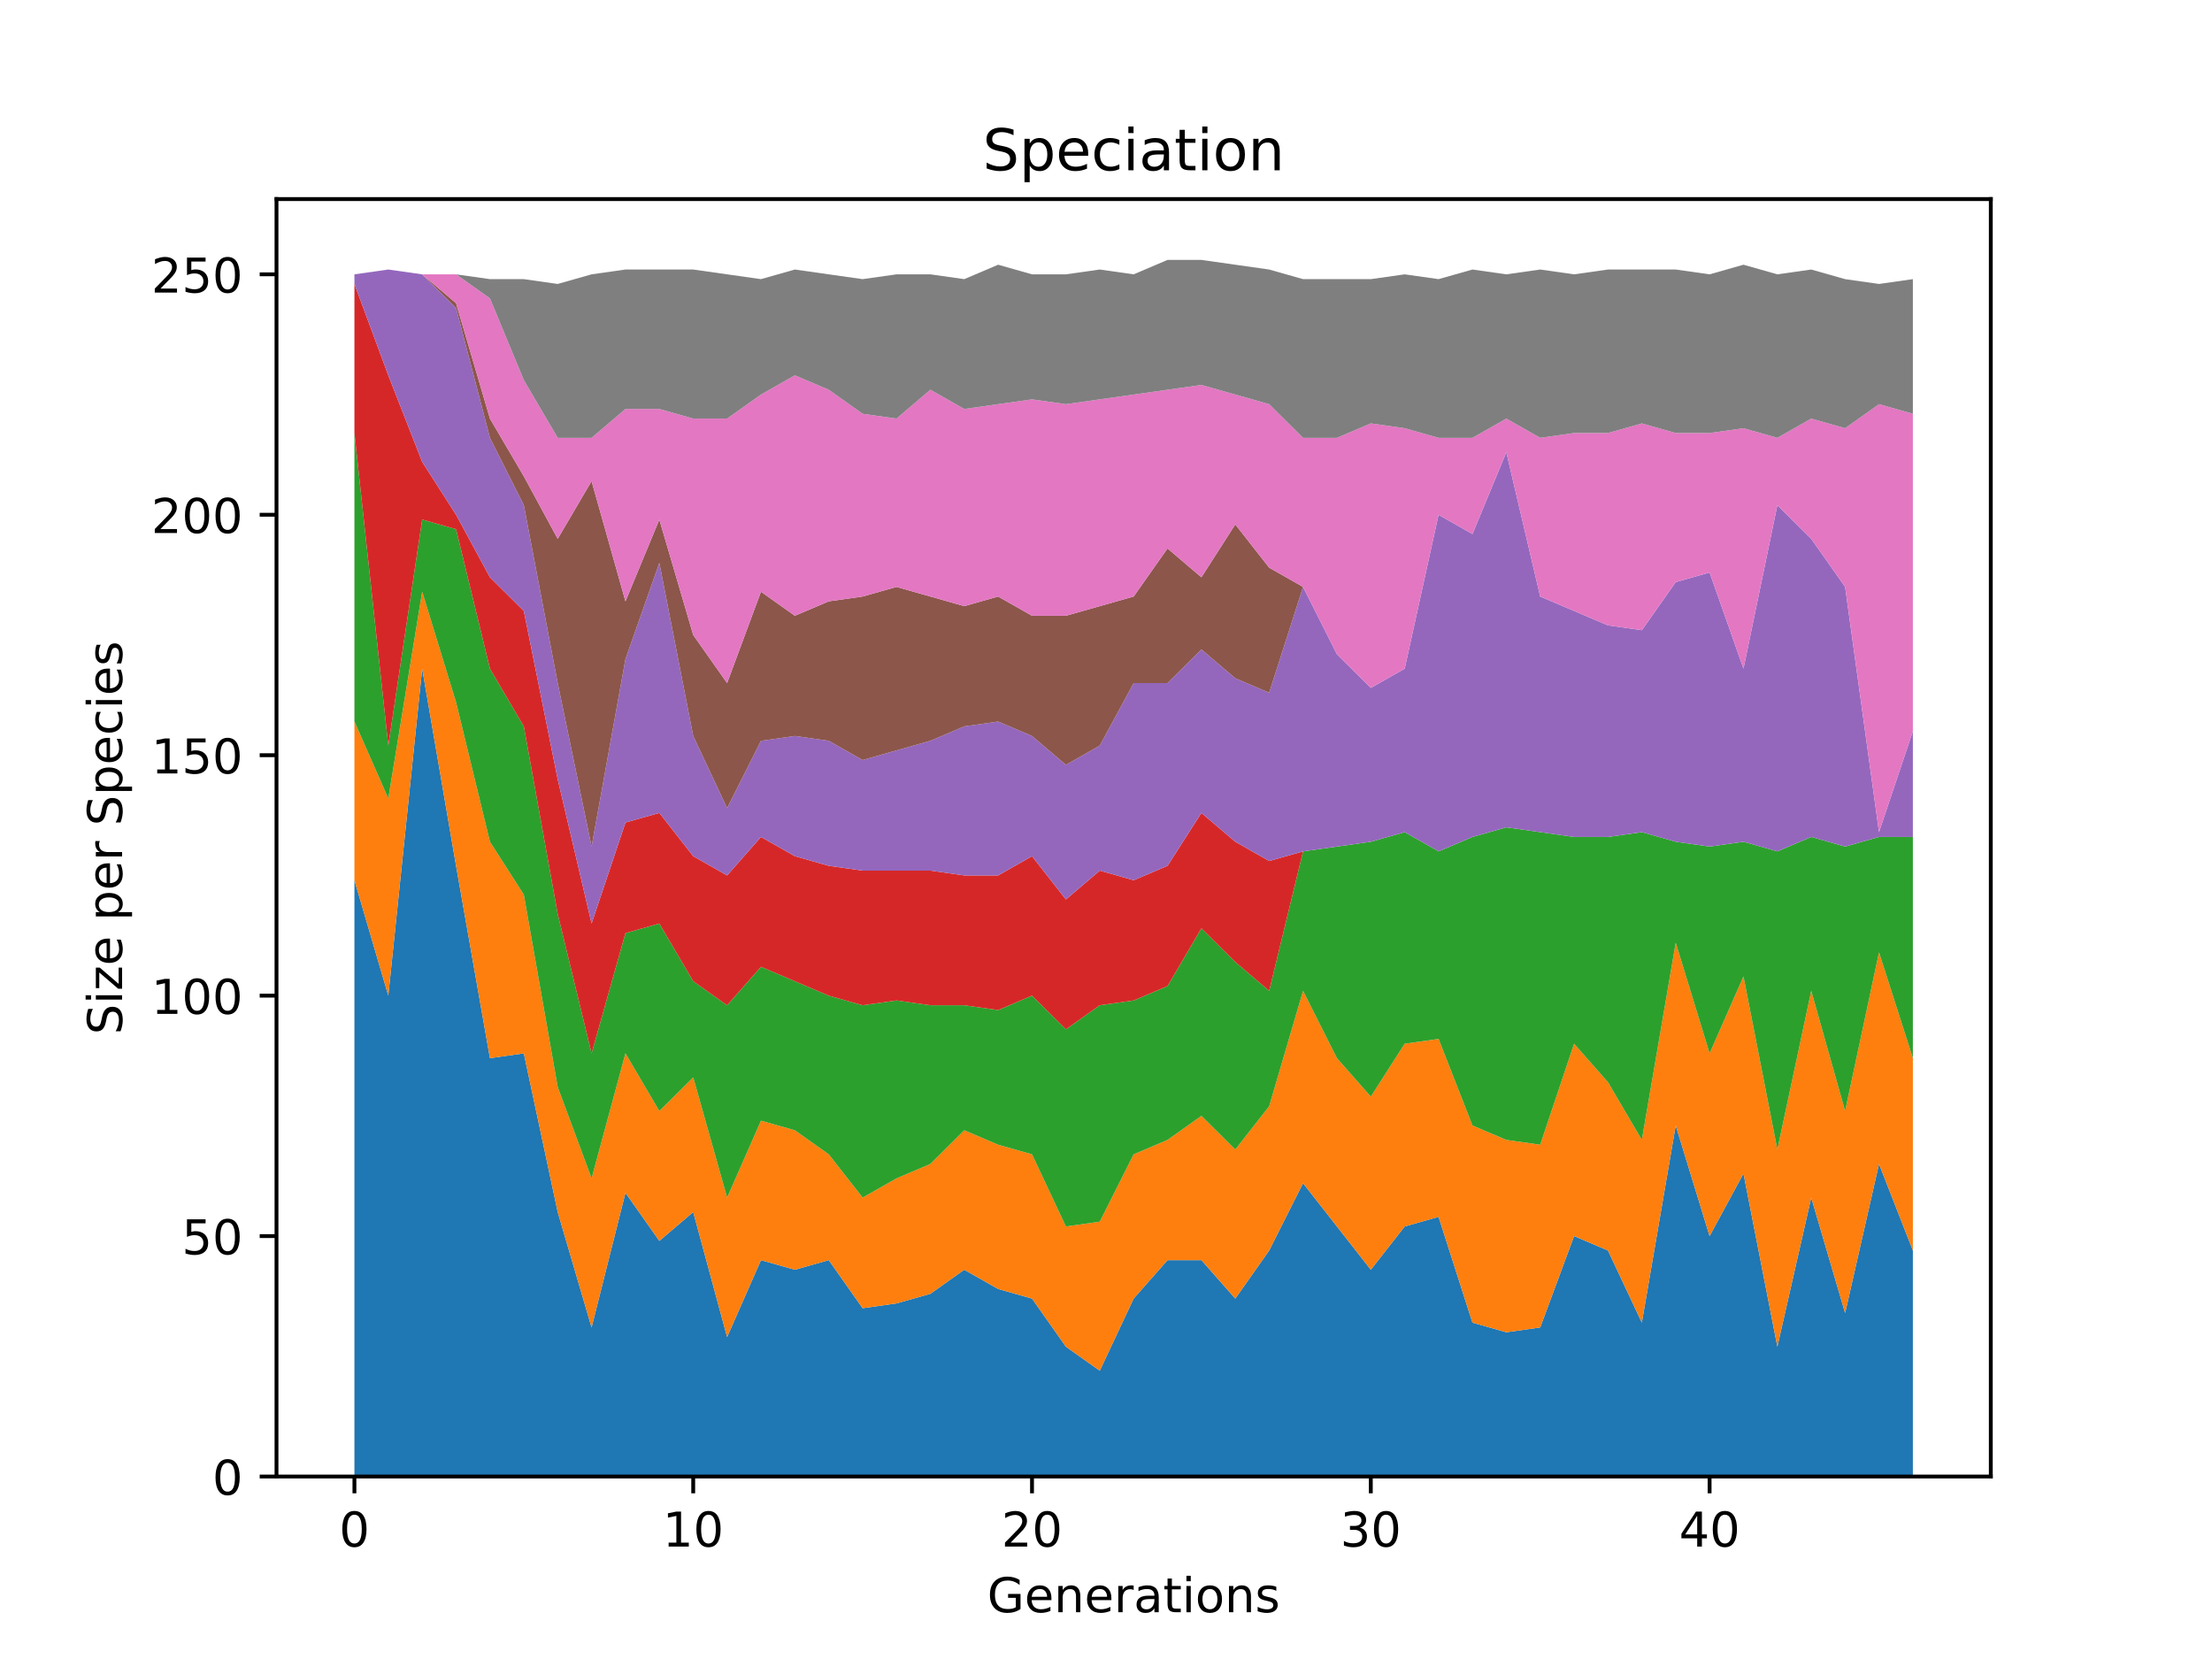 <?xml version="1.0" encoding="utf-8" standalone="no"?>
<!DOCTYPE svg PUBLIC "-//W3C//DTD SVG 1.1//EN"
  "http://www.w3.org/Graphics/SVG/1.1/DTD/svg11.dtd">
<!-- Created with matplotlib (https://matplotlib.org/) -->
<svg height="345.6pt" version="1.1" viewBox="0 0 460.8 345.6" width="460.8pt" xmlns="http://www.w3.org/2000/svg" xmlns:xlink="http://www.w3.org/1999/xlink">
 <defs>
  <style type="text/css">
*{stroke-linecap:butt;stroke-linejoin:round;}
  </style>
 </defs>
 <g id="figure_1">
  <g id="patch_1">
   <path d="M 0 345.6 
L 460.8 345.6 
L 460.8 0 
L 0 0 
z
" style="fill:#ffffff;"/>
  </g>
  <g id="axes_1">
   <g id="patch_2">
    <path d="M 57.6 307.584 
L 414.72 307.584 
L 414.72 41.472 
L 57.6 41.472 
z
" style="fill:#ffffff;"/>
   </g>
   <g id="PolyCollection_1">
    <path clip-path="url(#p3be157200e)" d="M 73.833 183.368 
L 73.833 307.584 
L 80.89 307.584 
L 87.948 307.584 
L 95.006 307.584 
L 102.064 307.584 
L 109.121 307.584 
L 116.179 307.584 
L 123.237 307.584 
L 130.294 307.584 
L 137.352 307.584 
L 144.41 307.584 
L 151.468 307.584 
L 158.525 307.584 
L 165.583 307.584 
L 172.641 307.584 
L 179.698 307.584 
L 186.756 307.584 
L 193.814 307.584 
L 200.871 307.584 
L 207.929 307.584 
L 214.987 307.584 
L 222.045 307.584 
L 229.102 307.584 
L 236.16 307.584 
L 243.218 307.584 
L 250.275 307.584 
L 257.333 307.584 
L 264.391 307.584 
L 271.449 307.584 
L 278.506 307.584 
L 285.564 307.584 
L 292.622 307.584 
L 299.679 307.584 
L 306.737 307.584 
L 313.795 307.584 
L 320.852 307.584 
L 327.91 307.584 
L 334.968 307.584 
L 342.026 307.584 
L 349.083 307.584 
L 356.141 307.584 
L 363.199 307.584 
L 370.256 307.584 
L 377.314 307.584 
L 384.372 307.584 
L 391.43 307.584 
L 398.487 307.584 
L 398.487 260.502 
L 398.487 260.502 
L 391.43 242.471 
L 384.372 273.525 
L 377.314 249.483 
L 370.256 280.537 
L 363.199 244.474 
L 356.141 257.497 
L 349.083 234.457 
L 342.026 275.528 
L 334.968 260.502 
L 327.91 257.497 
L 320.852 276.53 
L 313.795 277.532 
L 306.737 275.528 
L 299.679 253.49 
L 292.622 255.494 
L 285.564 264.509 
L 278.506 255.494 
L 271.449 246.478 
L 264.391 260.502 
L 257.333 270.52 
L 250.275 262.506 
L 243.218 262.506 
L 236.16 270.52 
L 229.102 285.546 
L 222.045 280.537 
L 214.987 270.52 
L 207.929 268.516 
L 200.871 264.509 
L 193.814 269.518 
L 186.756 271.521 
L 179.698 272.523 
L 172.641 262.506 
L 165.583 264.509 
L 158.525 262.506 
L 151.468 278.534 
L 144.41 252.488 
L 137.352 258.499 
L 130.294 248.481 
L 123.237 276.53 
L 116.179 252.488 
L 109.121 219.431 
L 102.064 220.433 
L 95.006 180.363 
L 87.948 139.292 
L 80.89 207.41 
L 73.833 183.368 
z
" style="fill:#1f77b4;"/>
   </g>
   <g id="PolyCollection_2">
    <path clip-path="url(#p3be157200e)" d="M 73.833 150.311 
L 73.833 183.368 
L 80.89 207.41 
L 87.948 139.292 
L 95.006 180.363 
L 102.064 220.433 
L 109.121 219.431 
L 116.179 252.488 
L 123.237 276.53 
L 130.294 248.481 
L 137.352 258.499 
L 144.41 252.488 
L 151.468 278.534 
L 158.525 262.506 
L 165.583 264.509 
L 172.641 262.506 
L 179.698 272.523 
L 186.756 271.521 
L 193.814 269.518 
L 200.871 264.509 
L 207.929 268.516 
L 214.987 270.52 
L 222.045 280.537 
L 229.102 285.546 
L 236.16 270.52 
L 243.218 262.506 
L 250.275 262.506 
L 257.333 270.52 
L 264.391 260.502 
L 271.449 246.478 
L 278.506 255.494 
L 285.564 264.509 
L 292.622 255.494 
L 299.679 253.49 
L 306.737 275.528 
L 313.795 277.532 
L 320.852 276.53 
L 327.91 257.497 
L 334.968 260.502 
L 342.026 275.528 
L 349.083 234.457 
L 356.141 257.497 
L 363.199 244.474 
L 370.256 280.537 
L 377.314 249.483 
L 384.372 273.525 
L 391.43 242.471 
L 398.487 260.502 
L 398.487 220.433 
L 398.487 220.433 
L 391.43 198.394 
L 384.372 231.452 
L 377.314 206.408 
L 370.256 239.466 
L 363.199 203.403 
L 356.141 219.431 
L 349.083 196.391 
L 342.026 237.462 
L 334.968 225.441 
L 327.91 217.427 
L 320.852 238.464 
L 313.795 237.462 
L 306.737 234.457 
L 299.679 216.426 
L 292.622 217.427 
L 285.564 228.447 
L 278.506 220.433 
L 271.449 206.408 
L 264.391 230.45 
L 257.333 239.466 
L 250.275 232.454 
L 243.218 237.462 
L 236.16 240.467 
L 229.102 254.492 
L 222.045 255.494 
L 214.987 240.467 
L 207.929 238.464 
L 200.871 235.459 
L 193.814 242.471 
L 186.756 245.476 
L 179.698 249.483 
L 172.641 240.467 
L 165.583 235.459 
L 158.525 233.455 
L 151.468 249.483 
L 144.41 224.44 
L 137.352 231.452 
L 130.294 219.431 
L 123.237 245.476 
L 116.179 226.443 
L 109.121 186.374 
L 102.064 175.354 
L 95.006 146.304 
L 87.948 123.264 
L 80.89 166.339 
L 73.833 150.311 
z
" style="fill:#ff7f0e;"/>
   </g>
   <g id="PolyCollection_3">
    <path clip-path="url(#p3be157200e)" d="M 73.833 90.207 
L 73.833 150.311 
L 80.89 166.339 
L 87.948 123.264 
L 95.006 146.304 
L 102.064 175.354 
L 109.121 186.374 
L 116.179 226.443 
L 123.237 245.476 
L 130.294 219.431 
L 137.352 231.452 
L 144.41 224.44 
L 151.468 249.483 
L 158.525 233.455 
L 165.583 235.459 
L 172.641 240.467 
L 179.698 249.483 
L 186.756 245.476 
L 193.814 242.471 
L 200.871 235.459 
L 207.929 238.464 
L 214.987 240.467 
L 222.045 255.494 
L 229.102 254.492 
L 236.16 240.467 
L 243.218 237.462 
L 250.275 232.454 
L 257.333 239.466 
L 264.391 230.45 
L 271.449 206.408 
L 278.506 220.433 
L 285.564 228.447 
L 292.622 217.427 
L 299.679 216.426 
L 306.737 234.457 
L 313.795 237.462 
L 320.852 238.464 
L 327.91 217.427 
L 334.968 225.441 
L 342.026 237.462 
L 349.083 196.391 
L 356.141 219.431 
L 363.199 203.403 
L 370.256 239.466 
L 377.314 206.408 
L 384.372 231.452 
L 391.43 198.394 
L 398.487 220.433 
L 398.487 174.353 
L 398.487 174.353 
L 391.43 174.353 
L 384.372 176.356 
L 377.314 174.353 
L 370.256 177.358 
L 363.199 175.354 
L 356.141 176.356 
L 349.083 175.354 
L 342.026 173.351 
L 334.968 174.353 
L 327.91 174.353 
L 320.852 173.351 
L 313.795 172.349 
L 306.737 174.353 
L 299.679 177.358 
L 292.622 173.351 
L 285.564 175.354 
L 278.506 176.356 
L 271.449 177.358 
L 264.391 206.408 
L 257.333 200.398 
L 250.275 193.386 
L 243.218 205.407 
L 236.16 208.412 
L 229.102 209.414 
L 222.045 214.422 
L 214.987 207.41 
L 207.929 210.415 
L 200.871 209.414 
L 193.814 209.414 
L 186.756 208.412 
L 179.698 209.414 
L 172.641 207.41 
L 165.583 204.405 
L 158.525 201.4 
L 151.468 209.414 
L 144.41 204.405 
L 137.352 192.384 
L 130.294 194.387 
L 123.237 219.431 
L 116.179 190.381 
L 109.121 151.313 
L 102.064 139.292 
L 95.006 110.241 
L 87.948 108.238 
L 80.89 155.32 
L 73.833 90.207 
z
" style="fill:#2ca02c;"/>
   </g>
   <g id="PolyCollection_4">
    <path clip-path="url(#p3be157200e)" d="M 73.833 59.153 
L 73.833 90.207 
L 80.89 155.32 
L 87.948 108.238 
L 95.006 110.241 
L 102.064 139.292 
L 109.121 151.313 
L 116.179 190.381 
L 123.237 219.431 
L 130.294 194.387 
L 137.352 192.384 
L 144.41 204.405 
L 151.468 209.414 
L 158.525 201.4 
L 165.583 204.405 
L 172.641 207.41 
L 179.698 209.414 
L 186.756 208.412 
L 193.814 209.414 
L 200.871 209.414 
L 207.929 210.415 
L 214.987 207.41 
L 222.045 214.422 
L 229.102 209.414 
L 236.16 208.412 
L 243.218 205.407 
L 250.275 193.386 
L 257.333 200.398 
L 264.391 206.408 
L 271.449 177.358 
L 278.506 176.356 
L 285.564 175.354 
L 292.622 173.351 
L 299.679 177.358 
L 306.737 174.353 
L 313.795 172.349 
L 320.852 173.351 
L 327.91 174.353 
L 334.968 174.353 
L 342.026 173.351 
L 349.083 175.354 
L 356.141 176.356 
L 363.199 175.354 
L 370.256 177.358 
L 377.314 174.353 
L 384.372 176.356 
L 391.43 174.353 
L 398.487 174.353 
L 398.487 174.353 
L 398.487 174.353 
L 391.43 174.353 
L 384.372 176.356 
L 377.314 174.353 
L 370.256 177.358 
L 363.199 175.354 
L 356.141 176.356 
L 349.083 175.354 
L 342.026 173.351 
L 334.968 174.353 
L 327.91 174.353 
L 320.852 173.351 
L 313.795 172.349 
L 306.737 174.353 
L 299.679 177.358 
L 292.622 173.351 
L 285.564 175.354 
L 278.506 176.356 
L 271.449 177.358 
L 264.391 179.361 
L 257.333 175.354 
L 250.275 169.344 
L 243.218 180.363 
L 236.16 183.368 
L 229.102 181.365 
L 222.045 187.375 
L 214.987 178.36 
L 207.929 182.367 
L 200.871 182.367 
L 193.814 181.365 
L 186.756 181.365 
L 179.698 181.365 
L 172.641 180.363 
L 165.583 178.36 
L 158.525 174.353 
L 151.468 182.367 
L 144.41 178.36 
L 137.352 169.344 
L 130.294 171.347 
L 123.237 192.384 
L 116.179 162.332 
L 109.121 127.271 
L 102.064 120.259 
L 95.006 107.236 
L 87.948 96.217 
L 80.89 78.186 
L 73.833 59.153 
z
" style="fill:#d62728;"/>
   </g>
   <g id="PolyCollection_5">
    <path clip-path="url(#p3be157200e)" d="M 73.833 57.149 
L 73.833 59.153 
L 80.89 78.186 
L 87.948 96.217 
L 95.006 107.236 
L 102.064 120.259 
L 109.121 127.271 
L 116.179 162.332 
L 123.237 192.384 
L 130.294 171.347 
L 137.352 169.344 
L 144.41 178.36 
L 151.468 182.367 
L 158.525 174.353 
L 165.583 178.36 
L 172.641 180.363 
L 179.698 181.365 
L 186.756 181.365 
L 193.814 181.365 
L 200.871 182.367 
L 207.929 182.367 
L 214.987 178.36 
L 222.045 187.375 
L 229.102 181.365 
L 236.16 183.368 
L 243.218 180.363 
L 250.275 169.344 
L 257.333 175.354 
L 264.391 179.361 
L 271.449 177.358 
L 278.506 176.356 
L 285.564 175.354 
L 292.622 173.351 
L 299.679 177.358 
L 306.737 174.353 
L 313.795 172.349 
L 320.852 173.351 
L 327.91 174.353 
L 334.968 174.353 
L 342.026 173.351 
L 349.083 175.354 
L 356.141 176.356 
L 363.199 175.354 
L 370.256 177.358 
L 377.314 174.353 
L 384.372 176.356 
L 391.43 174.353 
L 398.487 174.353 
L 398.487 152.314 
L 398.487 152.314 
L 391.43 173.351 
L 384.372 122.262 
L 377.314 112.245 
L 370.256 105.233 
L 363.199 139.292 
L 356.141 119.257 
L 349.083 121.261 
L 342.026 131.278 
L 334.968 130.276 
L 327.91 127.271 
L 320.852 124.266 
L 313.795 94.214 
L 306.737 111.243 
L 299.679 107.236 
L 292.622 139.292 
L 285.564 143.299 
L 278.506 136.287 
L 271.449 122.262 
L 264.391 144.301 
L 257.333 141.295 
L 250.275 135.285 
L 243.218 142.297 
L 236.16 142.297 
L 229.102 155.32 
L 222.045 159.327 
L 214.987 153.316 
L 207.929 150.311 
L 200.871 151.313 
L 193.814 154.318 
L 186.756 156.321 
L 179.698 158.325 
L 172.641 154.318 
L 165.583 153.316 
L 158.525 154.318 
L 151.468 168.342 
L 144.41 153.316 
L 137.352 117.254 
L 130.294 137.288 
L 123.237 176.356 
L 116.179 142.297 
L 109.121 105.233 
L 102.064 91.208 
L 95.006 64.161 
L 87.948 57.149 
L 80.89 56.147 
L 73.833 57.149 
z
" style="fill:#9467bd;"/>
   </g>
   <g id="PolyCollection_6">
    <path clip-path="url(#p3be157200e)" d="M 73.833 57.149 
L 73.833 57.149 
L 80.89 56.147 
L 87.948 57.149 
L 95.006 64.161 
L 102.064 91.208 
L 109.121 105.233 
L 116.179 142.297 
L 123.237 176.356 
L 130.294 137.288 
L 137.352 117.254 
L 144.41 153.316 
L 151.468 168.342 
L 158.525 154.318 
L 165.583 153.316 
L 172.641 154.318 
L 179.698 158.325 
L 186.756 156.321 
L 193.814 154.318 
L 200.871 151.313 
L 207.929 150.311 
L 214.987 153.316 
L 222.045 159.327 
L 229.102 155.32 
L 236.16 142.297 
L 243.218 142.297 
L 250.275 135.285 
L 257.333 141.295 
L 264.391 144.301 
L 271.449 122.262 
L 278.506 136.287 
L 285.564 143.299 
L 292.622 139.292 
L 299.679 107.236 
L 306.737 111.243 
L 313.795 94.214 
L 320.852 124.266 
L 327.91 127.271 
L 334.968 130.276 
L 342.026 131.278 
L 349.083 121.261 
L 356.141 119.257 
L 363.199 139.292 
L 370.256 105.233 
L 377.314 112.245 
L 384.372 122.262 
L 391.43 173.351 
L 398.487 152.314 
L 398.487 152.314 
L 398.487 152.314 
L 391.43 173.351 
L 384.372 122.262 
L 377.314 112.245 
L 370.256 105.233 
L 363.199 139.292 
L 356.141 119.257 
L 349.083 121.261 
L 342.026 131.278 
L 334.968 130.276 
L 327.91 127.271 
L 320.852 124.266 
L 313.795 94.214 
L 306.737 111.243 
L 299.679 107.236 
L 292.622 139.292 
L 285.564 143.299 
L 278.506 136.287 
L 271.449 122.262 
L 264.391 118.255 
L 257.333 109.24 
L 250.275 120.259 
L 243.218 114.248 
L 236.16 124.266 
L 229.102 126.269 
L 222.045 128.273 
L 214.987 128.273 
L 207.929 124.266 
L 200.871 126.269 
L 193.814 124.266 
L 186.756 122.262 
L 179.698 124.266 
L 172.641 125.267 
L 165.583 128.273 
L 158.525 123.264 
L 151.468 142.297 
L 144.41 132.28 
L 137.352 108.238 
L 130.294 125.267 
L 123.237 100.224 
L 116.179 112.245 
L 109.121 99.222 
L 102.064 87.201 
L 95.006 63.16 
L 87.948 57.149 
L 80.89 56.147 
L 73.833 57.149 
z
" style="fill:#8c564b;"/>
   </g>
   <g id="PolyCollection_7">
    <path clip-path="url(#p3be157200e)" d="M 73.833 57.149 
L 73.833 57.149 
L 80.89 56.147 
L 87.948 57.149 
L 95.006 63.16 
L 102.064 87.201 
L 109.121 99.222 
L 116.179 112.245 
L 123.237 100.224 
L 130.294 125.267 
L 137.352 108.238 
L 144.41 132.28 
L 151.468 142.297 
L 158.525 123.264 
L 165.583 128.273 
L 172.641 125.267 
L 179.698 124.266 
L 186.756 122.262 
L 193.814 124.266 
L 200.871 126.269 
L 207.929 124.266 
L 214.987 128.273 
L 222.045 128.273 
L 229.102 126.269 
L 236.16 124.266 
L 243.218 114.248 
L 250.275 120.259 
L 257.333 109.24 
L 264.391 118.255 
L 271.449 122.262 
L 278.506 136.287 
L 285.564 143.299 
L 292.622 139.292 
L 299.679 107.236 
L 306.737 111.243 
L 313.795 94.214 
L 320.852 124.266 
L 327.91 127.271 
L 334.968 130.276 
L 342.026 131.278 
L 349.083 121.261 
L 356.141 119.257 
L 363.199 139.292 
L 370.256 105.233 
L 377.314 112.245 
L 384.372 122.262 
L 391.43 173.351 
L 398.487 152.314 
L 398.487 86.2 
L 398.487 86.2 
L 391.43 84.196 
L 384.372 89.205 
L 377.314 87.201 
L 370.256 91.208 
L 363.199 89.205 
L 356.141 90.207 
L 349.083 90.207 
L 342.026 88.203 
L 334.968 90.207 
L 327.91 90.207 
L 320.852 91.208 
L 313.795 87.201 
L 306.737 91.208 
L 299.679 91.208 
L 292.622 89.205 
L 285.564 88.203 
L 278.506 91.208 
L 271.449 91.208 
L 264.391 84.196 
L 257.333 82.193 
L 250.275 80.189 
L 243.218 81.191 
L 236.16 82.193 
L 229.102 83.194 
L 222.045 84.196 
L 214.987 83.194 
L 207.929 84.196 
L 200.871 85.198 
L 193.814 81.191 
L 186.756 87.201 
L 179.698 86.2 
L 172.641 81.191 
L 165.583 78.186 
L 158.525 82.193 
L 151.468 87.201 
L 144.41 87.201 
L 137.352 85.198 
L 130.294 85.198 
L 123.237 91.208 
L 116.179 91.208 
L 109.121 79.187 
L 102.064 62.158 
L 95.006 57.149 
L 87.948 57.149 
L 80.89 56.147 
L 73.833 57.149 
z
" style="fill:#e377c2;"/>
   </g>
   <g id="PolyCollection_8">
    <path clip-path="url(#p3be157200e)" d="M 73.833 57.149 
L 73.833 57.149 
L 80.89 56.147 
L 87.948 57.149 
L 95.006 57.149 
L 102.064 62.158 
L 109.121 79.187 
L 116.179 91.208 
L 123.237 91.208 
L 130.294 85.198 
L 137.352 85.198 
L 144.41 87.201 
L 151.468 87.201 
L 158.525 82.193 
L 165.583 78.186 
L 172.641 81.191 
L 179.698 86.2 
L 186.756 87.201 
L 193.814 81.191 
L 200.871 85.198 
L 207.929 84.196 
L 214.987 83.194 
L 222.045 84.196 
L 229.102 83.194 
L 236.16 82.193 
L 243.218 81.191 
L 250.275 80.189 
L 257.333 82.193 
L 264.391 84.196 
L 271.449 91.208 
L 278.506 91.208 
L 285.564 88.203 
L 292.622 89.205 
L 299.679 91.208 
L 306.737 91.208 
L 313.795 87.201 
L 320.852 91.208 
L 327.91 90.207 
L 334.968 90.207 
L 342.026 88.203 
L 349.083 90.207 
L 356.141 90.207 
L 363.199 89.205 
L 370.256 91.208 
L 377.314 87.201 
L 384.372 89.205 
L 391.43 84.196 
L 398.487 86.2 
L 398.487 58.151 
L 398.487 58.151 
L 391.43 59.153 
L 384.372 58.151 
L 377.314 56.147 
L 370.256 57.149 
L 363.199 55.146 
L 356.141 57.149 
L 349.083 56.147 
L 342.026 56.147 
L 334.968 56.147 
L 327.91 57.149 
L 320.852 56.147 
L 313.795 57.149 
L 306.737 56.147 
L 299.679 58.151 
L 292.622 57.149 
L 285.564 58.151 
L 278.506 58.151 
L 271.449 58.151 
L 264.391 56.147 
L 257.333 55.146 
L 250.275 54.144 
L 243.218 54.144 
L 236.16 57.149 
L 229.102 56.147 
L 222.045 57.149 
L 214.987 57.149 
L 207.929 55.146 
L 200.871 58.151 
L 193.814 57.149 
L 186.756 57.149 
L 179.698 58.151 
L 172.641 57.149 
L 165.583 56.147 
L 158.525 58.151 
L 151.468 57.149 
L 144.41 56.147 
L 137.352 56.147 
L 130.294 56.147 
L 123.237 57.149 
L 116.179 59.153 
L 109.121 58.151 
L 102.064 58.151 
L 95.006 57.149 
L 87.948 57.149 
L 80.89 56.147 
L 73.833 57.149 
z
" style="fill:#7f7f7f;"/>
   </g>
   <g id="matplotlib.axis_1">
    <g id="xtick_1">
     <g id="line2d_1">
      <defs>
       <path d="M 0 0 
L 0 3.5 
" id="m6f030e5e1a" style="stroke:#000000;stroke-width:0.8;"/>
      </defs>
      <g>
       <use style="stroke:#000000;stroke-width:0.8;" x="73.833" xlink:href="#m6f030e5e1a" y="307.584"/>
      </g>
     </g>
     <g id="text_1">
      <!-- 0 -->
      <defs>
       <path d="M 31.781 66.406 
Q 24.172 66.406 20.328 58.906 
Q 16.5 51.422 16.5 36.375 
Q 16.5 21.391 20.328 13.891 
Q 24.172 6.391 31.781 6.391 
Q 39.453 6.391 43.281 13.891 
Q 47.125 21.391 47.125 36.375 
Q 47.125 51.422 43.281 58.906 
Q 39.453 66.406 31.781 66.406 
z
M 31.781 74.219 
Q 44.047 74.219 50.516 64.516 
Q 56.984 54.828 56.984 36.375 
Q 56.984 17.969 50.516 8.266 
Q 44.047 -1.422 31.781 -1.422 
Q 19.531 -1.422 13.062 8.266 
Q 6.594 17.969 6.594 36.375 
Q 6.594 54.828 13.062 64.516 
Q 19.531 74.219 31.781 74.219 
z
" id="DejaVuSans-48"/>
      </defs>
      <g transform="translate(70.651 322.182)scale(0.1 -0.1)">
       <use xlink:href="#DejaVuSans-48"/>
      </g>
     </g>
    </g>
    <g id="xtick_2">
     <g id="line2d_2">
      <g>
       <use style="stroke:#000000;stroke-width:0.8;" x="144.41" xlink:href="#m6f030e5e1a" y="307.584"/>
      </g>
     </g>
     <g id="text_2">
      <!-- 10 -->
      <defs>
       <path d="M 12.406 8.297 
L 28.516 8.297 
L 28.516 63.922 
L 10.984 60.406 
L 10.984 69.391 
L 28.422 72.906 
L 38.281 72.906 
L 38.281 8.297 
L 54.391 8.297 
L 54.391 0 
L 12.406 0 
z
" id="DejaVuSans-49"/>
      </defs>
      <g transform="translate(138.047 322.182)scale(0.1 -0.1)">
       <use xlink:href="#DejaVuSans-49"/>
       <use x="63.623" xlink:href="#DejaVuSans-48"/>
      </g>
     </g>
    </g>
    <g id="xtick_3">
     <g id="line2d_3">
      <g>
       <use style="stroke:#000000;stroke-width:0.8;" x="214.987" xlink:href="#m6f030e5e1a" y="307.584"/>
      </g>
     </g>
     <g id="text_3">
      <!-- 20 -->
      <defs>
       <path d="M 19.188 8.297 
L 53.609 8.297 
L 53.609 0 
L 7.328 0 
L 7.328 8.297 
Q 12.938 14.109 22.625 23.891 
Q 32.328 33.688 34.812 36.531 
Q 39.547 41.844 41.422 45.531 
Q 43.312 49.219 43.312 52.781 
Q 43.312 58.594 39.234 62.25 
Q 35.156 65.922 28.609 65.922 
Q 23.969 65.922 18.812 64.312 
Q 13.672 62.703 7.812 59.422 
L 7.812 69.391 
Q 13.766 71.781 18.938 73 
Q 24.125 74.219 28.422 74.219 
Q 39.75 74.219 46.484 68.547 
Q 53.219 62.891 53.219 53.422 
Q 53.219 48.922 51.531 44.891 
Q 49.859 40.875 45.406 35.406 
Q 44.188 33.984 37.641 27.219 
Q 31.109 20.453 19.188 8.297 
z
" id="DejaVuSans-50"/>
      </defs>
      <g transform="translate(208.624 322.182)scale(0.1 -0.1)">
       <use xlink:href="#DejaVuSans-50"/>
       <use x="63.623" xlink:href="#DejaVuSans-48"/>
      </g>
     </g>
    </g>
    <g id="xtick_4">
     <g id="line2d_4">
      <g>
       <use style="stroke:#000000;stroke-width:0.8;" x="285.564" xlink:href="#m6f030e5e1a" y="307.584"/>
      </g>
     </g>
     <g id="text_4">
      <!-- 30 -->
      <defs>
       <path d="M 40.578 39.312 
Q 47.656 37.797 51.625 33 
Q 55.609 28.219 55.609 21.188 
Q 55.609 10.406 48.188 4.484 
Q 40.766 -1.422 27.094 -1.422 
Q 22.516 -1.422 17.656 -0.516 
Q 12.797 0.391 7.625 2.203 
L 7.625 11.719 
Q 11.719 9.328 16.594 8.109 
Q 21.484 6.891 26.812 6.891 
Q 36.078 6.891 40.938 10.547 
Q 45.797 14.203 45.797 21.188 
Q 45.797 27.641 41.281 31.266 
Q 36.766 34.906 28.719 34.906 
L 20.219 34.906 
L 20.219 43.016 
L 29.109 43.016 
Q 36.375 43.016 40.234 45.922 
Q 44.094 48.828 44.094 54.297 
Q 44.094 59.906 40.109 62.906 
Q 36.141 65.922 28.719 65.922 
Q 24.656 65.922 20.016 65.031 
Q 15.375 64.156 9.812 62.312 
L 9.812 71.094 
Q 15.438 72.656 20.344 73.438 
Q 25.25 74.219 29.594 74.219 
Q 40.828 74.219 47.359 69.109 
Q 53.906 64.016 53.906 55.328 
Q 53.906 49.266 50.438 45.094 
Q 46.969 40.922 40.578 39.312 
z
" id="DejaVuSans-51"/>
      </defs>
      <g transform="translate(279.201 322.182)scale(0.1 -0.1)">
       <use xlink:href="#DejaVuSans-51"/>
       <use x="63.623" xlink:href="#DejaVuSans-48"/>
      </g>
     </g>
    </g>
    <g id="xtick_5">
     <g id="line2d_5">
      <g>
       <use style="stroke:#000000;stroke-width:0.8;" x="356.141" xlink:href="#m6f030e5e1a" y="307.584"/>
      </g>
     </g>
     <g id="text_5">
      <!-- 40 -->
      <defs>
       <path d="M 37.797 64.312 
L 12.891 25.391 
L 37.797 25.391 
z
M 35.203 72.906 
L 47.609 72.906 
L 47.609 25.391 
L 58.016 25.391 
L 58.016 17.188 
L 47.609 17.188 
L 47.609 0 
L 37.797 0 
L 37.797 17.188 
L 4.891 17.188 
L 4.891 26.703 
z
" id="DejaVuSans-52"/>
      </defs>
      <g transform="translate(349.779 322.182)scale(0.1 -0.1)">
       <use xlink:href="#DejaVuSans-52"/>
       <use x="63.623" xlink:href="#DejaVuSans-48"/>
      </g>
     </g>
    </g>
    <g id="text_6">
     <!-- Generations -->
     <defs>
      <path d="M 59.516 10.406 
L 59.516 29.984 
L 43.406 29.984 
L 43.406 38.094 
L 69.281 38.094 
L 69.281 6.781 
Q 63.578 2.734 56.688 0.656 
Q 49.812 -1.422 42 -1.422 
Q 24.906 -1.422 15.25 8.562 
Q 5.609 18.562 5.609 36.375 
Q 5.609 54.25 15.25 64.234 
Q 24.906 74.219 42 74.219 
Q 49.125 74.219 55.547 72.453 
Q 61.969 70.703 67.391 67.281 
L 67.391 56.781 
Q 61.922 61.422 55.766 63.766 
Q 49.609 66.109 42.828 66.109 
Q 29.438 66.109 22.719 58.641 
Q 16.016 51.172 16.016 36.375 
Q 16.016 21.625 22.719 14.156 
Q 29.438 6.688 42.828 6.688 
Q 48.047 6.688 52.141 7.594 
Q 56.25 8.5 59.516 10.406 
z
" id="DejaVuSans-71"/>
      <path d="M 56.203 29.594 
L 56.203 25.203 
L 14.891 25.203 
Q 15.484 15.922 20.484 11.062 
Q 25.484 6.203 34.422 6.203 
Q 39.594 6.203 44.453 7.469 
Q 49.312 8.734 54.109 11.281 
L 54.109 2.781 
Q 49.266 0.734 44.188 -0.344 
Q 39.109 -1.422 33.891 -1.422 
Q 20.797 -1.422 13.156 6.188 
Q 5.516 13.812 5.516 26.812 
Q 5.516 40.234 12.766 48.109 
Q 20.016 56 32.328 56 
Q 43.359 56 49.781 48.891 
Q 56.203 41.797 56.203 29.594 
z
M 47.219 32.234 
Q 47.125 39.594 43.094 43.984 
Q 39.062 48.391 32.422 48.391 
Q 24.906 48.391 20.391 44.141 
Q 15.875 39.891 15.188 32.172 
z
" id="DejaVuSans-101"/>
      <path d="M 54.891 33.016 
L 54.891 0 
L 45.906 0 
L 45.906 32.719 
Q 45.906 40.484 42.875 44.328 
Q 39.844 48.188 33.797 48.188 
Q 26.516 48.188 22.312 43.547 
Q 18.109 38.922 18.109 30.906 
L 18.109 0 
L 9.078 0 
L 9.078 54.688 
L 18.109 54.688 
L 18.109 46.188 
Q 21.344 51.125 25.703 53.562 
Q 30.078 56 35.797 56 
Q 45.219 56 50.047 50.172 
Q 54.891 44.344 54.891 33.016 
z
" id="DejaVuSans-110"/>
      <path d="M 41.109 46.297 
Q 39.594 47.172 37.812 47.578 
Q 36.031 48 33.891 48 
Q 26.266 48 22.188 43.047 
Q 18.109 38.094 18.109 28.812 
L 18.109 0 
L 9.078 0 
L 9.078 54.688 
L 18.109 54.688 
L 18.109 46.188 
Q 20.953 51.172 25.484 53.578 
Q 30.031 56 36.531 56 
Q 37.453 56 38.578 55.875 
Q 39.703 55.766 41.062 55.516 
z
" id="DejaVuSans-114"/>
      <path d="M 34.281 27.484 
Q 23.391 27.484 19.188 25 
Q 14.984 22.516 14.984 16.5 
Q 14.984 11.719 18.141 8.906 
Q 21.297 6.109 26.703 6.109 
Q 34.188 6.109 38.703 11.406 
Q 43.219 16.703 43.219 25.484 
L 43.219 27.484 
z
M 52.203 31.203 
L 52.203 0 
L 43.219 0 
L 43.219 8.297 
Q 40.141 3.328 35.547 0.953 
Q 30.953 -1.422 24.312 -1.422 
Q 15.922 -1.422 10.953 3.297 
Q 6 8.016 6 15.922 
Q 6 25.141 12.172 29.828 
Q 18.359 34.516 30.609 34.516 
L 43.219 34.516 
L 43.219 35.406 
Q 43.219 41.609 39.141 45 
Q 35.062 48.391 27.688 48.391 
Q 23 48.391 18.547 47.266 
Q 14.109 46.141 10.016 43.891 
L 10.016 52.203 
Q 14.938 54.109 19.578 55.047 
Q 24.219 56 28.609 56 
Q 40.484 56 46.344 49.844 
Q 52.203 43.703 52.203 31.203 
z
" id="DejaVuSans-97"/>
      <path d="M 18.312 70.219 
L 18.312 54.688 
L 36.812 54.688 
L 36.812 47.703 
L 18.312 47.703 
L 18.312 18.016 
Q 18.312 11.328 20.141 9.422 
Q 21.969 7.516 27.594 7.516 
L 36.812 7.516 
L 36.812 0 
L 27.594 0 
Q 17.188 0 13.234 3.875 
Q 9.281 7.766 9.281 18.016 
L 9.281 47.703 
L 2.688 47.703 
L 2.688 54.688 
L 9.281 54.688 
L 9.281 70.219 
z
" id="DejaVuSans-116"/>
      <path d="M 9.422 54.688 
L 18.406 54.688 
L 18.406 0 
L 9.422 0 
z
M 9.422 75.984 
L 18.406 75.984 
L 18.406 64.594 
L 9.422 64.594 
z
" id="DejaVuSans-105"/>
      <path d="M 30.609 48.391 
Q 23.391 48.391 19.188 42.75 
Q 14.984 37.109 14.984 27.297 
Q 14.984 17.484 19.156 11.844 
Q 23.344 6.203 30.609 6.203 
Q 37.797 6.203 41.984 11.859 
Q 46.188 17.531 46.188 27.297 
Q 46.188 37.016 41.984 42.703 
Q 37.797 48.391 30.609 48.391 
z
M 30.609 56 
Q 42.328 56 49.016 48.375 
Q 55.719 40.766 55.719 27.297 
Q 55.719 13.875 49.016 6.219 
Q 42.328 -1.422 30.609 -1.422 
Q 18.844 -1.422 12.172 6.219 
Q 5.516 13.875 5.516 27.297 
Q 5.516 40.766 12.172 48.375 
Q 18.844 56 30.609 56 
z
" id="DejaVuSans-111"/>
      <path d="M 44.281 53.078 
L 44.281 44.578 
Q 40.484 46.531 36.375 47.5 
Q 32.281 48.484 27.875 48.484 
Q 21.188 48.484 17.844 46.438 
Q 14.5 44.391 14.5 40.281 
Q 14.5 37.156 16.891 35.375 
Q 19.281 33.594 26.516 31.984 
L 29.594 31.297 
Q 39.156 29.25 43.188 25.516 
Q 47.219 21.781 47.219 15.094 
Q 47.219 7.469 41.188 3.016 
Q 35.156 -1.422 24.609 -1.422 
Q 20.219 -1.422 15.453 -0.562 
Q 10.688 0.297 5.422 2 
L 5.422 11.281 
Q 10.406 8.688 15.234 7.391 
Q 20.062 6.109 24.812 6.109 
Q 31.156 6.109 34.562 8.281 
Q 37.984 10.453 37.984 14.406 
Q 37.984 18.062 35.516 20.016 
Q 33.062 21.969 24.703 23.781 
L 21.578 24.516 
Q 13.234 26.266 9.516 29.906 
Q 5.812 33.547 5.812 39.891 
Q 5.812 47.609 11.281 51.797 
Q 16.75 56 26.812 56 
Q 31.781 56 36.172 55.266 
Q 40.578 54.547 44.281 53.078 
z
" id="DejaVuSans-115"/>
     </defs>
     <g transform="translate(205.662 335.861)scale(0.1 -0.1)">
      <use xlink:href="#DejaVuSans-71"/>
      <use x="77.49" xlink:href="#DejaVuSans-101"/>
      <use x="139.014" xlink:href="#DejaVuSans-110"/>
      <use x="202.393" xlink:href="#DejaVuSans-101"/>
      <use x="263.916" xlink:href="#DejaVuSans-114"/>
      <use x="305.029" xlink:href="#DejaVuSans-97"/>
      <use x="366.309" xlink:href="#DejaVuSans-116"/>
      <use x="405.518" xlink:href="#DejaVuSans-105"/>
      <use x="433.301" xlink:href="#DejaVuSans-111"/>
      <use x="494.482" xlink:href="#DejaVuSans-110"/>
      <use x="557.861" xlink:href="#DejaVuSans-115"/>
     </g>
    </g>
   </g>
   <g id="matplotlib.axis_2">
    <g id="ytick_1">
     <g id="line2d_6">
      <defs>
       <path d="M 0 0 
L -3.5 0 
" id="m20d0a9ae7d" style="stroke:#000000;stroke-width:0.8;"/>
      </defs>
      <g>
       <use style="stroke:#000000;stroke-width:0.8;" x="57.6" xlink:href="#m20d0a9ae7d" y="307.584"/>
      </g>
     </g>
     <g id="text_7">
      <!-- 0 -->
      <g transform="translate(44.237 311.383)scale(0.1 -0.1)">
       <use xlink:href="#DejaVuSans-48"/>
      </g>
     </g>
    </g>
    <g id="ytick_2">
     <g id="line2d_7">
      <g>
       <use style="stroke:#000000;stroke-width:0.8;" x="57.6" xlink:href="#m20d0a9ae7d" y="257.497"/>
      </g>
     </g>
     <g id="text_8">
      <!-- 50 -->
      <defs>
       <path d="M 10.797 72.906 
L 49.516 72.906 
L 49.516 64.594 
L 19.828 64.594 
L 19.828 46.734 
Q 21.969 47.469 24.109 47.828 
Q 26.266 48.188 28.422 48.188 
Q 40.625 48.188 47.75 41.5 
Q 54.891 34.812 54.891 23.391 
Q 54.891 11.625 47.562 5.094 
Q 40.234 -1.422 26.906 -1.422 
Q 22.312 -1.422 17.547 -0.641 
Q 12.797 0.141 7.719 1.703 
L 7.719 11.625 
Q 12.109 9.234 16.797 8.062 
Q 21.484 6.891 26.703 6.891 
Q 35.156 6.891 40.078 11.328 
Q 45.016 15.766 45.016 23.391 
Q 45.016 31 40.078 35.438 
Q 35.156 39.891 26.703 39.891 
Q 22.75 39.891 18.812 39.016 
Q 14.891 38.141 10.797 36.281 
z
" id="DejaVuSans-53"/>
      </defs>
      <g transform="translate(37.875 261.296)scale(0.1 -0.1)">
       <use xlink:href="#DejaVuSans-53"/>
       <use x="63.623" xlink:href="#DejaVuSans-48"/>
      </g>
     </g>
    </g>
    <g id="ytick_3">
     <g id="line2d_8">
      <g>
       <use style="stroke:#000000;stroke-width:0.8;" x="57.6" xlink:href="#m20d0a9ae7d" y="207.41"/>
      </g>
     </g>
     <g id="text_9">
      <!-- 100 -->
      <g transform="translate(31.512 211.209)scale(0.1 -0.1)">
       <use xlink:href="#DejaVuSans-49"/>
       <use x="63.623" xlink:href="#DejaVuSans-48"/>
       <use x="127.246" xlink:href="#DejaVuSans-48"/>
      </g>
     </g>
    </g>
    <g id="ytick_4">
     <g id="line2d_9">
      <g>
       <use style="stroke:#000000;stroke-width:0.8;" x="57.6" xlink:href="#m20d0a9ae7d" y="157.323"/>
      </g>
     </g>
     <g id="text_10">
      <!-- 150 -->
      <g transform="translate(31.512 161.122)scale(0.1 -0.1)">
       <use xlink:href="#DejaVuSans-49"/>
       <use x="63.623" xlink:href="#DejaVuSans-53"/>
       <use x="127.246" xlink:href="#DejaVuSans-48"/>
      </g>
     </g>
    </g>
    <g id="ytick_5">
     <g id="line2d_10">
      <g>
       <use style="stroke:#000000;stroke-width:0.8;" x="57.6" xlink:href="#m20d0a9ae7d" y="107.236"/>
      </g>
     </g>
     <g id="text_11">
      <!-- 200 -->
      <g transform="translate(31.512 111.035)scale(0.1 -0.1)">
       <use xlink:href="#DejaVuSans-50"/>
       <use x="63.623" xlink:href="#DejaVuSans-48"/>
       <use x="127.246" xlink:href="#DejaVuSans-48"/>
      </g>
     </g>
    </g>
    <g id="ytick_6">
     <g id="line2d_11">
      <g>
       <use style="stroke:#000000;stroke-width:0.8;" x="57.6" xlink:href="#m20d0a9ae7d" y="57.149"/>
      </g>
     </g>
     <g id="text_12">
      <!-- 250 -->
      <g transform="translate(31.512 60.948)scale(0.1 -0.1)">
       <use xlink:href="#DejaVuSans-50"/>
       <use x="63.623" xlink:href="#DejaVuSans-53"/>
       <use x="127.246" xlink:href="#DejaVuSans-48"/>
      </g>
     </g>
    </g>
    <g id="text_13">
     <!-- Size per Species -->
     <defs>
      <path d="M 53.516 70.516 
L 53.516 60.891 
Q 47.906 63.578 42.922 64.891 
Q 37.938 66.219 33.297 66.219 
Q 25.25 66.219 20.875 63.094 
Q 16.5 59.969 16.5 54.203 
Q 16.5 49.359 19.406 46.891 
Q 22.312 44.438 30.422 42.922 
L 36.375 41.703 
Q 47.406 39.594 52.656 34.297 
Q 57.906 29 57.906 20.125 
Q 57.906 9.516 50.797 4.047 
Q 43.703 -1.422 29.984 -1.422 
Q 24.812 -1.422 18.969 -0.25 
Q 13.141 0.922 6.891 3.219 
L 6.891 13.375 
Q 12.891 10.016 18.656 8.297 
Q 24.422 6.594 29.984 6.594 
Q 38.422 6.594 43.016 9.906 
Q 47.609 13.234 47.609 19.391 
Q 47.609 24.75 44.312 27.781 
Q 41.016 30.812 33.5 32.328 
L 27.484 33.5 
Q 16.453 35.688 11.516 40.375 
Q 6.594 45.062 6.594 53.422 
Q 6.594 63.094 13.406 68.656 
Q 20.219 74.219 32.172 74.219 
Q 37.312 74.219 42.625 73.281 
Q 47.953 72.359 53.516 70.516 
z
" id="DejaVuSans-83"/>
      <path d="M 5.516 54.688 
L 48.188 54.688 
L 48.188 46.484 
L 14.406 7.172 
L 48.188 7.172 
L 48.188 0 
L 4.297 0 
L 4.297 8.203 
L 38.094 47.516 
L 5.516 47.516 
z
" id="DejaVuSans-122"/>
      <path id="DejaVuSans-32"/>
      <path d="M 18.109 8.203 
L 18.109 -20.797 
L 9.078 -20.797 
L 9.078 54.688 
L 18.109 54.688 
L 18.109 46.391 
Q 20.953 51.266 25.266 53.625 
Q 29.594 56 35.594 56 
Q 45.562 56 51.781 48.094 
Q 58.016 40.188 58.016 27.297 
Q 58.016 14.406 51.781 6.484 
Q 45.562 -1.422 35.594 -1.422 
Q 29.594 -1.422 25.266 0.953 
Q 20.953 3.328 18.109 8.203 
z
M 48.688 27.297 
Q 48.688 37.203 44.609 42.844 
Q 40.531 48.484 33.406 48.484 
Q 26.266 48.484 22.188 42.844 
Q 18.109 37.203 18.109 27.297 
Q 18.109 17.391 22.188 11.75 
Q 26.266 6.109 33.406 6.109 
Q 40.531 6.109 44.609 11.75 
Q 48.688 17.391 48.688 27.297 
z
" id="DejaVuSans-112"/>
      <path d="M 48.781 52.594 
L 48.781 44.188 
Q 44.969 46.297 41.141 47.344 
Q 37.312 48.391 33.406 48.391 
Q 24.656 48.391 19.812 42.844 
Q 14.984 37.312 14.984 27.297 
Q 14.984 17.281 19.812 11.734 
Q 24.656 6.203 33.406 6.203 
Q 37.312 6.203 41.141 7.25 
Q 44.969 8.297 48.781 10.406 
L 48.781 2.094 
Q 45.016 0.344 40.984 -0.531 
Q 36.969 -1.422 32.422 -1.422 
Q 20.062 -1.422 12.781 6.344 
Q 5.516 14.109 5.516 27.297 
Q 5.516 40.672 12.859 48.328 
Q 20.219 56 33.016 56 
Q 37.156 56 41.109 55.141 
Q 45.062 54.297 48.781 52.594 
z
" id="DejaVuSans-99"/>
     </defs>
     <g transform="translate(25.433 215.521)rotate(-90)scale(0.1 -0.1)">
      <use xlink:href="#DejaVuSans-83"/>
      <use x="63.477" xlink:href="#DejaVuSans-105"/>
      <use x="91.26" xlink:href="#DejaVuSans-122"/>
      <use x="143.75" xlink:href="#DejaVuSans-101"/>
      <use x="205.273" xlink:href="#DejaVuSans-32"/>
      <use x="237.061" xlink:href="#DejaVuSans-112"/>
      <use x="300.537" xlink:href="#DejaVuSans-101"/>
      <use x="362.061" xlink:href="#DejaVuSans-114"/>
      <use x="403.174" xlink:href="#DejaVuSans-32"/>
      <use x="434.961" xlink:href="#DejaVuSans-83"/>
      <use x="498.438" xlink:href="#DejaVuSans-112"/>
      <use x="561.914" xlink:href="#DejaVuSans-101"/>
      <use x="623.438" xlink:href="#DejaVuSans-99"/>
      <use x="678.418" xlink:href="#DejaVuSans-105"/>
      <use x="706.201" xlink:href="#DejaVuSans-101"/>
      <use x="767.725" xlink:href="#DejaVuSans-115"/>
     </g>
    </g>
   </g>
   <g id="patch_3">
    <path d="M 57.6 307.584 
L 57.6 41.472 
" style="fill:none;stroke:#000000;stroke-linecap:square;stroke-linejoin:miter;stroke-width:0.8;"/>
   </g>
   <g id="patch_4">
    <path d="M 414.72 307.584 
L 414.72 41.472 
" style="fill:none;stroke:#000000;stroke-linecap:square;stroke-linejoin:miter;stroke-width:0.8;"/>
   </g>
   <g id="patch_5">
    <path d="M 57.6 307.584 
L 414.72 307.584 
" style="fill:none;stroke:#000000;stroke-linecap:square;stroke-linejoin:miter;stroke-width:0.8;"/>
   </g>
   <g id="patch_6">
    <path d="M 57.6 41.472 
L 414.72 41.472 
" style="fill:none;stroke:#000000;stroke-linecap:square;stroke-linejoin:miter;stroke-width:0.8;"/>
   </g>
   <g id="text_14">
    <!-- Speciation -->
    <g transform="translate(204.714 35.472)scale(0.12 -0.12)">
     <use xlink:href="#DejaVuSans-83"/>
     <use x="63.477" xlink:href="#DejaVuSans-112"/>
     <use x="126.953" xlink:href="#DejaVuSans-101"/>
     <use x="188.477" xlink:href="#DejaVuSans-99"/>
     <use x="243.457" xlink:href="#DejaVuSans-105"/>
     <use x="271.24" xlink:href="#DejaVuSans-97"/>
     <use x="332.52" xlink:href="#DejaVuSans-116"/>
     <use x="371.729" xlink:href="#DejaVuSans-105"/>
     <use x="399.512" xlink:href="#DejaVuSans-111"/>
     <use x="460.693" xlink:href="#DejaVuSans-110"/>
    </g>
   </g>
  </g>
 </g>
 <defs>
  <clipPath id="p3be157200e">
   <rect height="266.112" width="357.12" x="57.6" y="41.472"/>
  </clipPath>
 </defs>
</svg>
